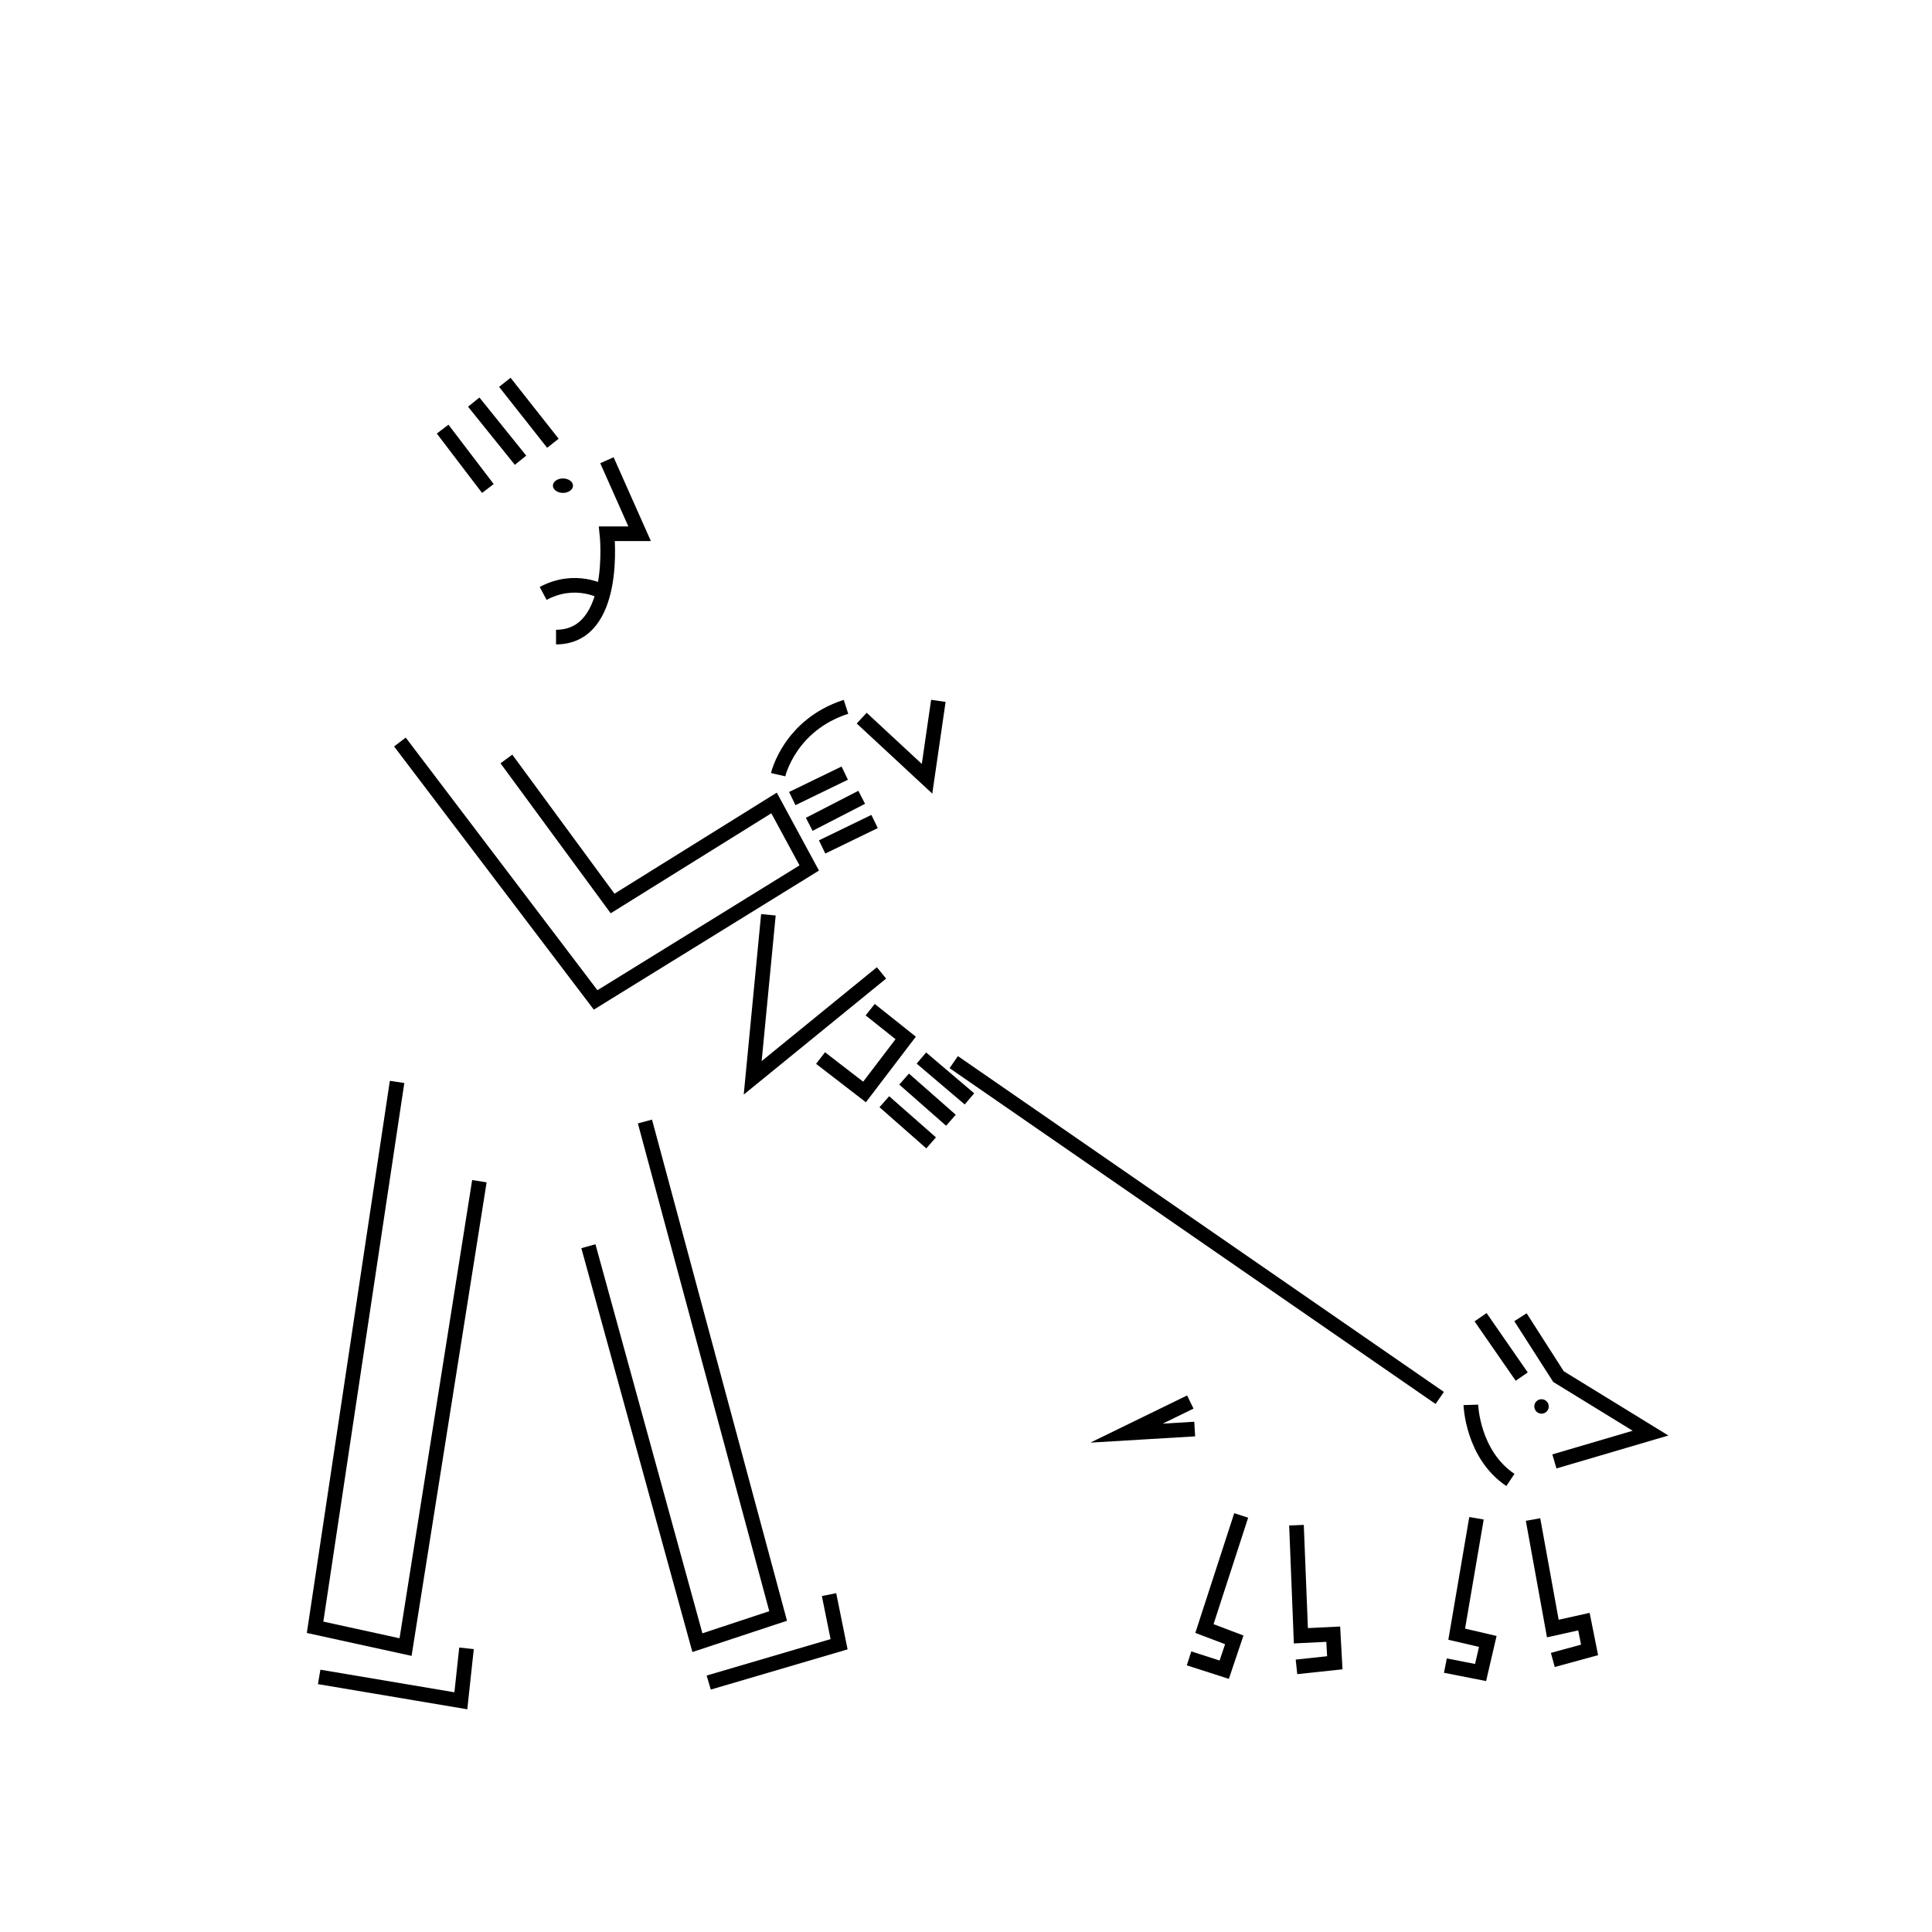 <?xml version="1.0" encoding="utf-8"?>
<!-- Generator: Adobe Illustrator 18.1.1, SVG Export Plug-In . SVG Version: 6.00 Build 0)  -->
<svg version="1.1" id="Calque_1" xmlns="http://www.w3.org/2000/svg" xmlns:xlink="http://www.w3.org/1999/xlink" x="0px" y="0px"
	 viewBox="-23.9 90.8 615 615" enable-background="new -23.9 90.8 615 615" xml:space="preserve">
<rect x="-23.9" y="90.8" width="615" height="615" fill="#808080" stroke="none"/>
<rect x="-23.9" y="90.8" fill="#FFFFFF" stroke="#FFFFFF" stroke-width="11.369" stroke-miterlimit="10" width="615" height="615"/>
<g>
	<polyline fill="none" stroke="#000000" stroke-width="4.659" stroke-miterlimit="10" points="137.3,332.4 171.1,378.4 
		222.5,346.4 233.7,367.1 165.7,409.1 103.4,327 	"/>
	<line fill="none" stroke="#000000" stroke-width="4.659" stroke-miterlimit="10" x1="228.3" y1="345" x2="245" y2="336.9"/>
	<line fill="none" stroke="#000000" stroke-width="4.659" stroke-miterlimit="10" x1="233.7" y1="353.2" x2="250.4" y2="344.6"/>
	<line fill="none" stroke="#000000" stroke-width="4.659" stroke-miterlimit="10" x1="237.8" y1="360.4" x2="254.5" y2="352.3"/>
	<path fill="none" stroke="#000000" stroke-width="4.659" stroke-miterlimit="10" d="M169.3,237.3l10.4,23.4h-10.4
		c0,0,3.6,32.9-16.2,32.9"/>
	<line fill="none" stroke="#000000" stroke-width="4.659" stroke-miterlimit="10" x1="152.1" y1="231.9" x2="136.8" y2="212.5"/>
	<line fill="none" stroke="#000000" stroke-width="4.659" stroke-miterlimit="10" x1="141.8" y1="237.3" x2="126.9" y2="218.8"/>
	<line fill="none" stroke="#000000" stroke-width="4.659" stroke-miterlimit="10" x1="131.4" y1="246.3" x2="117" y2="227.4"/>
	<ellipse cx="155.3" cy="245.4" rx="3.2" ry="2.3"/>
	<path fill="none" stroke="#000000" stroke-width="4.659" stroke-miterlimit="10" d="M167.9,279.2c0,0-8.6-5-18.9,0.5"/>
	<polyline fill="none" stroke="#000000" stroke-width="4.659" stroke-miterlimit="10" points="253.1,412.2 264.4,421.2 
		251.3,438.4 237.3,427.6 	"/>
	<line fill="none" stroke="#000000" stroke-width="4.659" stroke-miterlimit="10" x1="269.4" y1="427.6" x2="284.7" y2="440.6"/>
	<line fill="none" stroke="#000000" stroke-width="4.659" stroke-miterlimit="10" x1="263.9" y1="434.3" x2="278.8" y2="447.4"/>
	<line fill="none" stroke="#000000" stroke-width="4.659" stroke-miterlimit="10" x1="257.6" y1="441.5" x2="272.5" y2="454.6"/>
	<polyline fill="none" stroke="#000000" stroke-width="4.659" stroke-miterlimit="10" points="181.4,447.8 223.8,605.2 
		198.1,613.7 163.4,487.5 	"/>
	<polyline fill="none" stroke="#000000" stroke-width="4.659" stroke-miterlimit="10" points="102.5,435.2 76.4,608.8 105.2,615.1 
		128.7,466.8 	"/>
	<polyline fill="none" stroke="#000000" stroke-width="4.659" stroke-miterlimit="10" points="240,598.4 243.2,614.2 201.7,626.4 	
		"/>
	<polyline fill="none" stroke="#000000" stroke-width="4.659" stroke-miterlimit="10" points="124.6,615.5 122.8,632.2 77.7,624.6 
			"/>
	<polyline fill="none" stroke="#000000" stroke-width="4.659" stroke-miterlimit="10" points="220.7,382 215.7,433.9 256.7,400.5 	
		"/>
	<path fill="none" stroke="#000000" stroke-width="4.659" stroke-miterlimit="10" d="M223.8,337.4c0,0,3.6-15.8,21.6-21.6"/>
	<polyline fill="none" stroke="#000000" stroke-width="4.659" stroke-miterlimit="10" points="250.4,319.4 271.2,338.7 
		274.8,313.9 	"/>
	<line fill="none" stroke="#000000" stroke-width="4.659" stroke-miterlimit="10" x1="447.4" y1="510.1" x2="460.5" y2="529"/>
	<polyline fill="none" stroke="#000000" stroke-width="4.659" stroke-miterlimit="10" points="460.1,510.1 472.2,529 501.5,547 
		470.9,556 	"/>
	<circle cx="466.8" cy="538.5" r="2.3"/>
	<polyline fill="none" stroke="#000000" stroke-width="4.659" stroke-miterlimit="10" points="464.1,574.5 470.4,609.2 480.3,607 
		482.1,616 470.4,619.2 	"/>
	<polyline fill="none" stroke="#000000" stroke-width="4.659" stroke-miterlimit="10" points="446.1,574.1 439.8,611 449.7,613.3 
		447.4,623.2 436.2,621 	"/>
	<polyline fill="none" stroke="#000000" stroke-width="4.659" stroke-miterlimit="10" points="388.8,576.3 390.2,611.5 400.5,611 
		401,620.1 388.8,621.4 	"/>
	<polyline fill="none" stroke="#000000" stroke-width="4.659" stroke-miterlimit="10" points="371.2,573.2 359.5,609.2 369,612.8 
		365.8,622.3 354.6,618.7 	"/>
	<polyline fill="none" stroke="#000000" stroke-width="4.659" stroke-miterlimit="10" points="355,537.1 334.7,547 356.4,545.7 	
		"/>
	<line fill="none" stroke="#000000" stroke-width="4.659" stroke-miterlimit="10" x1="279.7" y1="428.9" x2="434.4" y2="535.8"/>
	<path fill="none" stroke="#000000" stroke-width="4.659" stroke-miterlimit="10" d="M444.3,538c0,0,0.5,15.8,12.6,23.9"/>
</g>
</svg>
